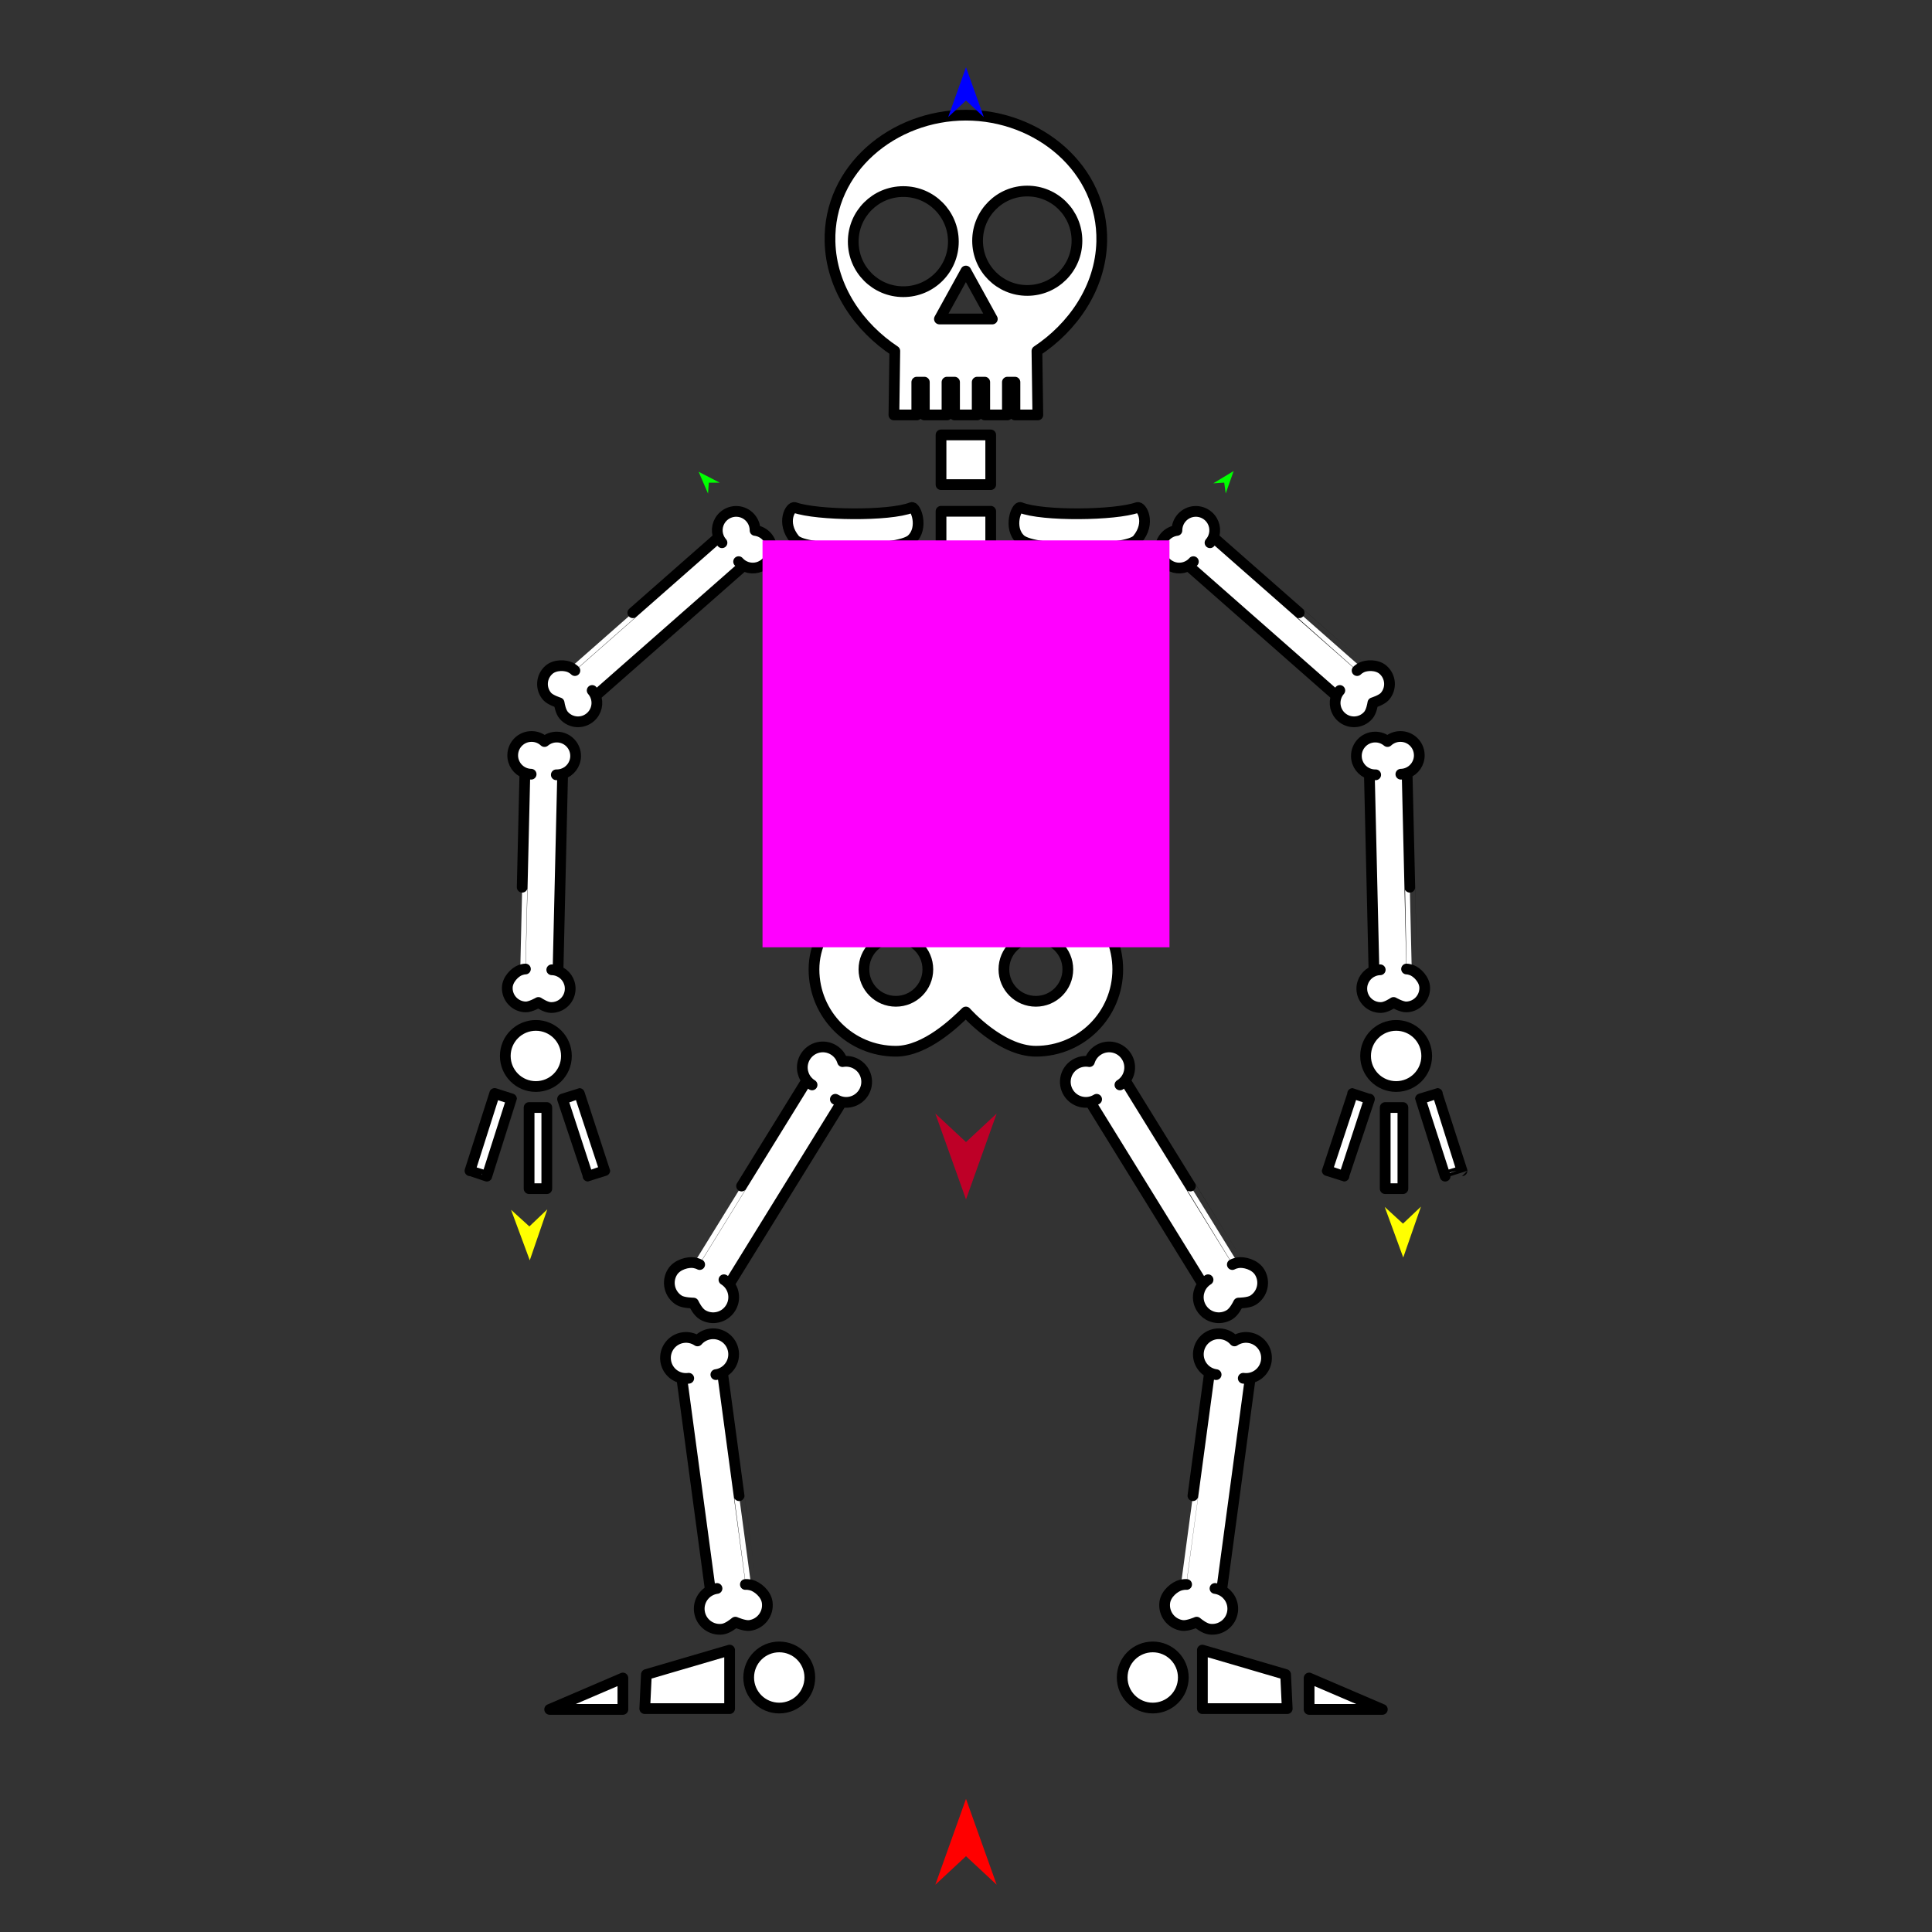 <?xml version="1.0" encoding="utf-8"?>
<!-- Generator: Moho 12.5 build 22414 -->
<!DOCTYPE svg PUBLIC "-//W3C//DTD SVG 1.1//EN" "http://www.w3.org/Graphics/SVG/1.1/DTD/svg11.dtd">
<svg version="1.1" id="Frame_0" xmlns="http://www.w3.org/2000/svg" xmlns:xlink="http://www.w3.org/1999/xlink" width="720px" height="720px">
<rect width="100%" height="100%" fill="#333333" stroke="none"/>
<g id="skeleton">
<g id="skeleton">
<path fill="#ffffff" fill-rule="evenodd" stroke="none" d="M 279.627 192.973 C 280.810 194.318 281.389 195.982 281.389 197.676 C 283.064 197.886 284.640 198.672 285.823 200.017 C 288.395 202.940 288.111 207.373 285.188 209.944 C 282.879 211.976 279.627 212.225 277.115 210.810 C 259.692 226.121 236.053 246.913 221.934 259.335 C 223.022 262.018 222.359 265.211 220.050 267.242 C 217.127 269.813 212.694 269.530 210.123 266.607 C 208.940 265.262 208.510 262.748 208.366 261.910 C 208.366 261.910 205.110 260.907 203.927 259.562 C 201.356 256.639 201.639 252.207 204.562 249.635 C 206.872 247.604 210.772 247.821 212.635 248.770 C 212.605 248.784 256.148 210.501 267.816 200.244 C 266.729 197.562 267.391 194.369 269.700 192.337 C 272.623 189.766 277.056 190.050 279.627 192.973 Z"/>
<path fill="none" stroke="#000000" stroke-width="4" stroke-linecap="round" stroke-linejoin="round" d="M 212.635 248.770 C 213.110 249.027 213.736 249.392 214.247 249.905 M 277.115 210.810 C 276.422 210.420 275.801 209.922 275.261 209.309 M 279.627 192.973 C 280.810 194.318 281.389 195.982 281.389 197.676 C 283.064 197.886 284.640 198.672 285.823 200.017 C 288.395 202.940 288.111 207.373 285.188 209.944 C 282.879 211.976 279.627 212.225 277.115 210.810 C 259.692 226.121 236.053 246.913 221.934 259.335 C 221.640 258.609 221.226 257.929 220.686 257.315 M 269.700 192.337 C 272.623 189.766 277.056 190.050 279.627 192.973 M 267.816 200.244 C 266.729 197.562 267.391 194.369 269.700 192.337 M 269.065 202.265 C 268.525 201.651 268.111 200.970 267.816 200.244 C 256.148 210.501 212.605 248.784 212.635 248.770 C 210.772 247.821 206.872 247.604 204.562 249.635 C 201.639 252.207 201.356 256.639 203.927 259.562 C 205.110 260.907 208.366 261.910 208.366 261.910 C 208.510 262.748 208.940 265.262 210.123 266.607 C 212.694 269.530 217.127 269.813 220.050 267.242 C 222.359 265.211 223.022 262.018 221.934 259.335 "/>
<path fill="#ffffff" fill-rule="evenodd" stroke="#000000" stroke-width="4" stroke-linecap="round" stroke-linejoin="round" d="M 317.979 90.048 C 317.980 79.721 326.310 71.390 336.637 71.390 C 346.964 71.390 355.295 79.721 355.295 90.048 C 355.295 100.375 346.964 108.706 336.637 108.706 C 326.310 108.706 317.979 100.375 317.979 90.048 M 350.093 118.880 C 350.094 118.878 359.951 101.005 359.952 101.003 C 359.953 101.005 369.811 118.878 369.812 118.880 C 369.810 118.880 350.095 118.880 350.093 118.880 M 364.314 89.719 C 364.314 79.469 372.582 71.200 382.832 71.200 C 393.082 71.200 401.351 79.469 401.351 89.719 C 401.351 99.969 393.083 108.238 382.832 108.238 C 372.582 108.238 364.314 99.969 364.314 89.719 M 333.137 154.633 C 333.137 154.630 333.399 135.730 333.467 130.798 C 320.330 122.098 309.722 107.443 309.316 89.999 C 308.688 62.946 332.891 42.917 359.952 42.917 C 387.013 42.917 411.217 62.946 410.588 89.999 C 410.183 107.443 399.574 122.098 386.437 130.798 C 386.506 135.730 386.768 154.630 386.768 154.633 C 386.767 154.633 378.242 154.633 378.241 154.633 C 378.241 154.631 378.241 142.424 378.241 142.423 C 378.241 142.423 375.428 142.423 375.427 142.423 C 375.427 142.424 375.427 154.631 375.427 154.633 C 375.426 154.633 366.987 154.633 366.986 154.633 C 366.986 154.631 366.986 142.424 366.986 142.423 C 366.986 142.423 364.173 142.423 364.173 142.423 C 364.173 142.424 364.173 154.631 364.173 154.633 C 364.172 154.633 355.733 154.633 355.732 154.633 C 355.732 154.631 355.732 142.424 355.732 142.423 C 355.731 142.423 352.918 142.423 352.918 142.423 C 352.918 142.424 352.918 154.631 352.918 154.633 C 352.917 154.633 344.477 154.633 344.477 154.633 C 344.477 154.631 344.477 142.424 344.477 142.423 C 344.477 142.423 341.664 142.423 341.664 142.423 C 341.664 142.424 341.664 154.631 341.664 154.633 C 341.663 154.633 333.138 154.633 333.137 154.633 Z"/>
<path fill="#ffffff" fill-rule="evenodd" stroke="none" d="M 198.268 274.464 C 200.059 274.506 201.674 275.208 202.920 276.356 C 204.210 275.267 205.856 274.640 207.647 274.682 C 211.539 274.773 214.606 277.986 214.515 281.878 C 214.443 284.953 212.423 287.513 209.680 288.401 C 209.128 311.589 208.393 343.062 207.957 361.863 C 210.667 362.881 212.565 365.532 212.494 368.607 C 212.403 372.499 209.190 375.565 205.298 375.475 C 203.507 375.433 201.367 374.046 200.654 373.584 C 200.654 373.584 197.709 375.298 195.919 375.256 C 192.027 375.166 188.960 371.953 189.051 368.061 C 189.123 364.986 191.925 362.266 193.886 361.538 C 193.876 361.570 195.241 303.607 195.609 288.076 C 192.899 287.058 191.000 284.407 191.072 281.332 C 191.163 277.440 194.376 274.373 198.268 274.464 Z"/>
<path fill="none" stroke="#000000" stroke-width="4" stroke-linecap="round" stroke-linejoin="round" d="M 193.886 361.538 C 194.397 361.364 195.090 361.151 195.814 361.123 M 209.680 288.401 C 208.924 288.646 208.136 288.766 207.319 288.747 M 198.268 274.464 C 200.059 274.506 201.674 275.208 202.920 276.356 C 204.210 275.267 205.856 274.640 207.647 274.682 C 211.539 274.773 214.606 277.986 214.515 281.878 C 214.443 284.953 212.423 287.513 209.680 288.401 C 209.128 311.589 208.393 343.062 207.957 361.863 C 207.224 361.587 206.443 361.430 205.626 361.411 M 191.072 281.332 C 191.163 277.440 194.376 274.373 198.268 274.464 M 195.609 288.076 C 192.899 287.058 191.000 284.407 191.072 281.332 M 197.940 288.528 C 197.123 288.509 196.342 288.352 195.609 288.076 C 195.241 303.607 193.876 361.570 193.886 361.538 C 191.925 362.266 189.123 364.986 189.051 368.061 C 188.960 371.953 192.027 375.166 195.919 375.256 C 197.709 375.298 200.654 373.584 200.654 373.584 C 201.367 374.046 203.507 375.433 205.298 375.475 C 209.190 375.565 212.403 372.499 212.494 368.607 C 212.565 365.532 210.667 362.881 207.957 361.863 "/>
<path fill="#ffffff" fill-rule="evenodd" stroke="#000000" stroke-width="4" stroke-linecap="round" stroke-linejoin="round" d="M 290.404 613.763 C 296.709 613.763 301.795 618.849 301.795 625.153 C 301.795 631.458 296.709 636.543 290.404 636.543 C 284.100 636.543 279.015 631.458 279.015 625.153 C 279.015 618.849 284.100 613.763 290.404 613.763 Z"/>
<path fill="#ffffff" fill-rule="evenodd" stroke="#000000" stroke-width="4" stroke-linecap="round" stroke-linejoin="round" d="M 350.692 162.080 C 350.694 162.080 369.210 162.080 369.212 162.080 C 369.212 162.082 369.212 180.598 369.212 180.600 C 369.210 180.600 350.694 180.600 350.692 180.600 C 350.692 180.598 350.692 162.082 350.692 162.080 Z"/>
<path fill="#ffffff" fill-rule="evenodd" stroke="#000000" stroke-width="4" stroke-linecap="round" stroke-linejoin="round" d="M 350.692 190.542 C 350.694 190.542 369.210 190.542 369.212 190.542 C 369.212 190.544 369.212 209.060 369.212 209.062 C 369.210 209.062 350.694 209.062 350.692 209.062 C 350.692 209.060 350.692 190.544 350.692 190.542 Z"/>
<path fill="#ffffff" fill-rule="evenodd" stroke="#000000" stroke-width="4" stroke-linecap="round" stroke-linejoin="round" d="M 350.692 219.004 C 350.694 219.004 369.210 219.004 369.212 219.004 C 369.212 219.006 369.212 237.522 369.212 237.524 C 369.210 237.524 350.694 237.524 350.692 237.524 C 350.692 237.522 350.692 219.006 350.692 219.004 Z"/>
<path fill="#ffffff" fill-rule="evenodd" stroke="#000000" stroke-width="4" stroke-linecap="round" stroke-linejoin="round" d="M 350.692 248.501 C 350.694 248.501 369.210 248.501 369.212 248.501 C 369.212 248.503 369.212 267.019 369.212 267.021 C 369.210 267.021 350.694 267.021 350.692 267.021 C 350.692 267.019 350.692 248.503 350.692 248.501 Z"/>
<path fill="#ffffff" fill-rule="evenodd" stroke="#000000" stroke-width="4" stroke-linecap="round" stroke-linejoin="round" d="M 350.692 277.998 C 350.694 277.998 369.210 277.998 369.212 277.998 C 369.212 278.000 369.212 296.516 369.212 296.518 C 369.210 296.518 350.694 296.518 350.692 296.518 C 350.692 296.516 350.692 278.000 350.692 277.998 Z"/>
<path fill="#ffffff" fill-rule="evenodd" stroke="#000000" stroke-width="4" stroke-linecap="round" stroke-linejoin="round" d="M 350.692 306.977 C 350.694 306.977 369.210 306.977 369.212 306.977 C 369.212 306.979 369.212 325.496 369.212 325.497 C 369.210 325.497 350.694 325.497 350.692 325.497 C 350.692 325.496 350.692 306.979 350.692 306.977 Z"/>
<path fill="#ffffff" fill-rule="evenodd" stroke="#000000" stroke-width="4" stroke-linecap="round" stroke-linejoin="round" d="M 333.869 330.720 C 345.020 330.738 354.747 336.657 359.954 345.349 C 365.453 337.033 375.054 330.720 386.035 330.720 C 402.929 330.720 416.558 344.349 416.558 361.243 C 416.558 378.137 402.929 391.766 386.035 391.766 C 372.834 391.766 359.954 377.137 359.954 377.137 C 356.220 380.794 345.020 391.765 333.869 391.765 C 316.975 391.765 303.347 378.137 303.347 361.243 C 303.347 344.349 319.578 330.697 333.869 330.720 M 374.125 361.243 C 374.125 354.651 379.443 349.333 386.035 349.333 C 392.627 349.333 397.945 354.651 397.945 361.243 C 397.945 367.835 392.627 373.153 386.035 373.153 C 379.443 373.153 374.125 367.835 374.125 361.243 M 321.960 361.243 C 321.960 354.651 327.278 349.333 333.869 349.333 C 340.461 349.333 345.779 354.651 345.779 361.243 C 345.779 367.835 340.461 373.152 333.869 373.152 C 327.278 373.152 321.960 367.835 321.960 361.243 Z"/>
<path fill="#ffffff" fill-rule="evenodd" stroke="#000000" stroke-width="4" stroke-linecap="round" stroke-linejoin="round" d="M 380.310 189.141 C 388.398 192.422 415.746 192.068 423.841 189.141 C 425.354 188.594 429.098 194.704 423.841 201.044 C 420.084 205.574 385.381 205.702 380.310 201.044 C 375.632 196.746 378.819 188.536 380.310 189.141 Z"/>
<path fill="#ffffff" fill-rule="evenodd" stroke="#000000" stroke-width="4" stroke-linecap="round" stroke-linejoin="round" d="M 380.310 216.051 C 388.398 219.332 415.746 218.978 423.841 216.051 C 425.354 215.504 429.098 221.613 423.841 227.953 C 420.084 232.484 385.381 232.612 380.310 227.953 C 375.632 223.655 378.819 215.446 380.310 216.051 Z"/>
<path fill="#ffffff" fill-rule="evenodd" stroke="#000000" stroke-width="4" stroke-linecap="round" stroke-linejoin="round" d="M 380.310 243.478 C 388.398 246.759 415.746 246.405 423.841 243.478 C 425.354 242.931 429.098 249.040 423.841 255.380 C 420.084 259.911 385.381 260.039 380.310 255.380 C 375.632 251.082 378.819 242.873 380.310 243.478 Z"/>
<path fill="#ffffff" fill-rule="evenodd" stroke="#000000" stroke-width="4" stroke-linecap="round" stroke-linejoin="round" d="M 339.716 189.141 C 331.629 192.422 304.281 192.068 296.186 189.141 C 294.673 188.594 290.929 194.704 296.186 201.044 C 299.943 205.574 334.645 205.702 339.716 201.044 C 344.395 196.746 341.208 188.536 339.716 189.141 Z"/>
<path fill="#ffffff" fill-rule="evenodd" stroke="#000000" stroke-width="4" stroke-linecap="round" stroke-linejoin="round" d="M 339.716 216.051 C 331.629 219.332 304.281 218.978 296.186 216.051 C 294.673 215.504 290.929 221.613 296.186 227.953 C 299.943 232.484 334.645 232.612 339.716 227.953 C 344.395 223.655 341.208 215.446 339.716 216.051 Z"/>
<path fill="#ffffff" fill-rule="evenodd" stroke="#000000" stroke-width="4" stroke-linecap="round" stroke-linejoin="round" d="M 339.716 243.478 C 331.629 246.759 304.281 246.405 296.186 243.478 C 294.673 242.931 290.929 249.040 296.186 255.380 C 299.943 259.911 334.645 260.039 339.716 255.380 C 344.395 251.082 341.208 242.873 339.716 243.478 Z"/>
<path fill="#ffffff" fill-rule="evenodd" stroke="none" d="M 310.673 391.301 C 312.330 392.324 313.460 393.871 313.998 395.632 C 315.806 395.320 317.695 395.637 319.352 396.659 C 322.954 398.883 324.066 403.584 321.842 407.186 C 320.085 410.031 316.783 411.323 313.721 410.648 C 300.460 432.102 282.474 461.228 271.734 478.628 C 273.716 481.073 274.041 484.603 272.284 487.449 C 270.060 491.051 265.360 492.163 261.758 489.939 C 260.101 488.916 258.855 486.438 258.440 485.612 C 258.440 485.612 254.735 485.603 253.078 484.580 C 249.476 482.356 248.364 477.656 250.588 474.054 C 252.345 471.208 256.470 470.196 258.710 470.591 C 258.683 470.616 291.817 416.981 300.697 402.611 C 298.714 400.167 298.389 396.636 300.146 393.790 C 302.370 390.188 307.070 389.077 310.673 391.301 Z"/>
<path fill="none" stroke="#000000" stroke-width="4" stroke-linecap="round" stroke-linejoin="round" d="M 258.710 470.591 C 259.285 470.709 260.052 470.889 260.746 471.261 M 313.721 410.648 C 312.877 410.462 312.072 410.142 311.316 409.675 M 310.673 391.301 C 312.330 392.324 313.460 393.871 313.998 395.632 C 315.806 395.320 317.695 395.637 319.352 396.659 C 322.954 398.883 324.066 403.584 321.842 407.186 C 320.085 410.031 316.783 411.323 313.721 410.648 C 300.460 432.102 282.474 461.228 271.734 478.628 C 271.197 477.967 270.551 477.390 269.794 476.923 M 300.146 393.790 C 302.370 390.188 307.070 389.077 310.673 391.301 M 300.697 402.611 C 298.714 400.167 298.389 396.636 300.146 393.790 M 302.636 404.316 C 301.880 403.849 301.233 403.273 300.697 402.611 C 291.817 416.981 258.683 470.616 258.710 470.591 C 256.470 470.196 252.345 471.208 250.588 474.054 C 248.364 477.656 249.476 482.356 253.078 484.580 C 254.735 485.603 258.440 485.612 258.440 485.612 C 258.855 486.438 260.101 488.916 261.758 489.939 C 265.360 492.163 270.060 491.051 272.284 487.449 C 274.041 484.603 273.716 481.073 271.734 478.628 "/>
<path fill="#ffffff" fill-rule="evenodd" stroke="none" d="M 264.743 497.122 C 262.813 497.382 261.151 498.335 259.943 499.724 C 258.418 498.702 256.564 498.223 254.634 498.482 C 250.438 499.047 247.509 502.886 248.073 507.082 C 248.519 510.397 251.009 512.921 254.080 513.552 C 257.455 538.546 262.021 572.472 264.744 592.738 C 261.938 594.163 260.204 597.255 260.650 600.570 C 261.214 604.765 265.054 607.695 269.249 607.131 C 271.179 606.871 273.326 605.115 274.041 604.530 C 274.041 604.530 277.429 606.030 279.359 605.770 C 283.554 605.206 286.484 601.366 285.919 597.171 C 285.474 593.856 282.118 591.252 279.912 590.701 C 279.926 590.734 271.507 528.256 269.249 511.515 C 272.055 510.090 273.789 506.997 273.343 503.683 C 272.779 499.487 268.939 496.558 264.743 497.122 Z"/>
<path fill="none" stroke="#000000" stroke-width="4" stroke-linecap="round" stroke-linejoin="round" d="M 279.912 590.701 C 279.339 590.574 278.565 590.427 277.780 590.484 M 254.080 513.552 C 254.927 513.725 255.792 513.761 256.673 513.642 M 264.743 497.122 C 262.813 497.382 261.151 498.335 259.943 499.724 C 258.418 498.702 256.564 498.223 254.634 498.482 C 250.438 499.047 247.509 502.886 248.073 507.082 C 248.519 510.397 251.009 512.921 254.080 513.552 C 257.455 538.546 262.021 572.472 264.744 592.738 C 265.503 592.352 266.329 592.089 267.210 591.970 M 273.343 503.683 C 272.779 499.487 268.939 496.558 264.743 497.122 M 269.249 511.515 C 272.055 510.090 273.789 506.997 273.343 503.683 M 266.783 512.282 C 267.664 512.164 268.489 511.901 269.249 511.515 C 271.507 528.256 279.926 590.734 279.912 590.701 C 282.118 591.252 285.474 593.856 285.919 597.171 C 286.484 601.366 283.554 605.206 279.359 605.770 C 277.429 606.030 274.041 604.530 274.041 604.530 C 273.326 605.115 271.179 606.871 269.249 607.131 C 265.054 607.695 261.214 604.765 260.650 600.570 C 260.204 597.255 261.938 594.163 264.744 592.738 "/>
<path fill="#ffffff" fill-rule="evenodd" stroke="#000000" stroke-width="4" stroke-linecap="round" stroke-linejoin="round" d="M 199.698 382.136 C 206.002 382.136 211.088 387.222 211.088 393.526 C 211.088 399.831 206.002 404.916 199.698 404.916 C 193.394 404.916 188.308 399.831 188.308 393.526 C 188.308 387.222 193.394 382.136 199.698 382.136 Z"/>
<path fill="#ffffff" fill-rule="evenodd" stroke="#000000" stroke-width="4" stroke-linecap="round" stroke-linejoin="round" d="M 197.180 412.742 C 197.180 412.742 203.776 412.742 203.777 412.742 C 203.777 412.745 203.777 442.974 203.777 442.977 C 203.776 442.977 197.180 442.977 197.180 442.977 C 197.180 442.974 197.180 412.745 197.180 412.742 Z"/>
<path fill="#ffffff" fill-rule="evenodd" stroke="#000000" stroke-width="4" stroke-linecap="round" stroke-linejoin="round" d="M 184.341 407.506 C 184.341 407.507 190.625 409.512 190.625 409.512 C 190.624 409.515 181.433 438.313 181.432 438.316 C 181.432 438.316 175.149 436.311 175.148 436.311 C 175.149 436.308 184.340 407.509 184.341 407.506 Z"/>
<path fill="#ffffff" fill-rule="evenodd" stroke="#000000" stroke-width="4" stroke-linecap="round" stroke-linejoin="round" d="M 209.648 409.590 C 209.648 409.590 215.911 407.522 215.912 407.522 C 215.913 407.525 225.391 436.230 225.392 436.233 C 225.392 436.233 219.129 438.301 219.128 438.301 C 219.127 438.298 209.649 409.593 209.648 409.590 Z"/>
<path fill="#ffffff" fill-rule="evenodd" stroke="none" d="M 440.373 192.973 C 439.190 194.318 438.611 195.982 438.611 197.676 C 436.936 197.887 435.360 198.673 434.177 200.017 C 431.605 202.940 431.889 207.373 434.812 209.944 C 437.121 211.976 440.373 212.225 442.885 210.810 C 460.309 226.121 483.947 246.913 498.066 259.335 C 496.978 262.018 497.641 265.211 499.950 267.242 C 502.873 269.813 507.306 269.530 509.877 266.607 C 511.060 265.262 511.490 262.748 511.634 261.910 C 511.634 261.910 514.890 260.907 516.073 259.562 C 518.644 256.639 518.361 252.207 515.438 249.635 C 513.128 247.604 509.228 247.821 507.365 248.770 C 507.395 248.784 463.852 210.501 452.184 200.245 C 453.271 197.562 452.609 194.369 450.300 192.337 C 447.377 189.766 442.944 190.050 440.373 192.973 Z"/>
<path fill="none" stroke="#000000" stroke-width="4" stroke-linecap="round" stroke-linejoin="round" d="M 507.365 248.770 C 506.891 249.027 506.264 249.392 505.753 249.905 M 442.885 210.810 C 443.577 210.420 444.199 209.923 444.739 209.309 M 440.373 192.973 C 439.190 194.318 438.611 195.982 438.611 197.676 C 436.936 197.887 435.360 198.673 434.177 200.017 C 431.605 202.940 431.889 207.373 434.812 209.944 C 437.121 211.976 440.373 212.225 442.885 210.810 C 460.309 226.121 483.947 246.913 498.066 259.335 C 498.360 258.609 498.774 257.929 499.314 257.315 M 450.300 192.337 C 447.377 189.766 442.944 190.050 440.373 192.973 M 452.184 200.245 C 453.271 197.562 452.609 194.369 450.300 192.337 M 450.935 202.265 C 451.475 201.651 451.889 200.971 452.184 200.245 C 463.852 210.501 507.395 248.784 507.365 248.770 C 509.228 247.821 513.128 247.604 515.438 249.635 C 518.361 252.207 518.644 256.639 516.073 259.562 C 514.890 260.907 511.634 261.910 511.634 261.910 C 511.490 262.748 511.060 265.262 509.877 266.607 C 507.306 269.530 502.873 269.813 499.950 267.242 C 497.641 265.211 496.978 262.018 498.066 259.335 "/>
<path fill="#ffffff" fill-rule="evenodd" stroke="none" d="M 521.732 274.464 C 519.941 274.506 518.326 275.208 517.080 276.356 C 515.790 275.267 514.144 274.641 512.353 274.682 C 508.461 274.773 505.395 277.986 505.485 281.878 C 505.557 284.953 507.577 287.513 510.320 288.401 C 510.872 311.589 511.607 343.062 512.043 361.863 C 509.333 362.881 507.435 365.532 507.506 368.607 C 507.597 372.499 510.810 375.566 514.702 375.475 C 516.492 375.433 518.633 374.046 519.346 373.584 C 519.346 373.584 522.290 375.298 524.081 375.256 C 527.973 375.166 531.040 371.953 530.949 368.061 C 530.878 364.986 528.075 362.266 526.114 361.538 C 526.124 361.570 524.759 303.607 524.391 288.076 C 527.100 287.058 529.000 284.407 528.928 281.332 C 528.837 277.440 525.624 274.373 521.732 274.464 Z"/>
<path fill="none" stroke="#000000" stroke-width="4" stroke-linecap="round" stroke-linejoin="round" d="M 526.114 361.538 C 525.603 361.364 524.910 361.151 524.186 361.123 M 510.320 288.401 C 511.076 288.646 511.863 288.766 512.681 288.747 M 521.732 274.464 C 519.941 274.506 518.326 275.208 517.080 276.356 C 515.790 275.267 514.144 274.641 512.353 274.682 C 508.461 274.773 505.395 277.986 505.485 281.878 C 505.557 284.953 507.577 287.513 510.320 288.401 C 510.872 311.589 511.607 343.062 512.043 361.863 C 512.776 361.587 513.557 361.430 514.374 361.411 M 528.928 281.332 C 528.837 277.440 525.624 274.373 521.732 274.464 M 524.391 288.076 C 527.100 287.058 529.000 284.407 528.928 281.332 M 522.060 288.528 C 522.877 288.509 523.658 288.352 524.391 288.076 C 524.759 303.607 526.124 361.570 526.114 361.538 C 528.075 362.266 530.878 364.986 530.949 368.061 C 531.040 371.953 527.973 375.166 524.081 375.256 C 522.290 375.298 519.346 373.584 519.346 373.584 C 518.633 374.046 516.492 375.433 514.702 375.475 C 510.810 375.566 507.597 372.499 507.506 368.607 C 507.435 365.532 509.333 362.881 512.043 361.863 "/>
<path fill="#ffffff" fill-rule="evenodd" stroke="#000000" stroke-width="4" stroke-linecap="round" stroke-linejoin="round" d="M 429.596 613.763 C 423.291 613.763 418.206 618.849 418.206 625.153 C 418.206 631.458 423.291 636.543 429.596 636.543 C 435.900 636.543 440.986 631.458 440.986 625.153 C 440.986 618.849 435.900 613.763 429.596 613.763 Z"/>
<path fill="#ffffff" fill-rule="evenodd" stroke="none" d="M 409.328 391.301 C 407.671 392.324 406.540 393.871 406.002 395.632 C 404.194 395.320 402.305 395.637 400.648 396.659 C 397.046 398.883 395.934 403.584 398.158 407.186 C 399.915 410.031 403.217 411.323 406.279 410.648 C 419.540 432.102 437.526 461.228 448.266 478.628 C 446.284 481.073 445.959 484.603 447.716 487.449 C 449.940 491.051 454.640 492.163 458.242 489.939 C 459.899 488.916 461.145 486.438 461.560 485.612 C 461.560 485.612 465.265 485.603 466.922 484.580 C 470.524 482.356 471.636 477.656 469.412 474.054 C 467.655 471.208 463.530 470.196 461.290 470.591 C 461.317 470.616 428.184 416.981 419.303 402.611 C 421.286 400.167 421.611 396.636 419.854 393.790 C 417.630 390.188 412.930 389.077 409.328 391.301 Z"/>
<path fill="none" stroke="#000000" stroke-width="4" stroke-linecap="round" stroke-linejoin="round" d="M 461.290 470.591 C 460.715 470.709 459.948 470.889 459.254 471.261 M 406.279 410.648 C 407.123 410.462 407.928 410.142 408.684 409.675 M 409.328 391.301 C 407.671 392.324 406.540 393.871 406.002 395.632 C 404.194 395.320 402.305 395.637 400.648 396.659 C 397.046 398.883 395.934 403.584 398.158 407.186 C 399.915 410.031 403.217 411.323 406.279 410.648 C 419.540 432.102 437.526 461.228 448.266 478.628 C 448.803 477.967 449.449 477.390 450.206 476.923 M 419.854 393.790 C 417.630 390.188 412.930 389.077 409.328 391.301 M 419.303 402.611 C 421.286 400.167 421.611 396.636 419.854 393.790 M 417.364 404.316 C 418.120 403.849 418.767 403.273 419.303 402.611 C 428.184 416.981 461.317 470.616 461.290 470.591 C 463.530 470.196 467.655 471.208 469.412 474.054 C 471.636 477.656 470.524 482.356 466.922 484.580 C 465.265 485.603 461.560 485.612 461.560 485.612 C 461.145 486.438 459.899 488.916 458.242 489.939 C 454.640 492.163 449.940 491.051 447.716 487.449 C 445.959 484.603 446.284 481.073 448.266 478.628 "/>
<path fill="#ffffff" fill-rule="evenodd" stroke="none" d="M 455.257 497.122 C 457.187 497.382 458.849 498.335 460.057 499.724 C 461.582 498.702 463.436 498.223 465.366 498.482 C 469.562 499.047 472.491 502.886 471.927 507.082 C 471.481 510.397 468.991 512.921 465.920 513.552 C 462.545 538.546 457.980 572.472 455.256 592.738 C 458.062 594.163 459.796 597.255 459.350 600.570 C 458.786 604.765 454.946 607.695 450.751 607.131 C 448.821 606.871 446.674 605.115 445.959 604.530 C 445.959 604.530 442.571 606.030 440.641 605.770 C 436.446 605.206 433.516 601.366 434.081 597.171 C 434.526 593.856 437.882 591.252 440.088 590.701 C 440.074 590.734 448.493 528.256 450.751 511.515 C 447.945 510.090 446.211 506.997 446.657 503.683 C 447.221 499.487 451.061 496.558 455.257 497.122 Z"/>
<path fill="none" stroke="#000000" stroke-width="4" stroke-linecap="round" stroke-linejoin="round" d="M 440.088 590.701 C 440.661 590.574 441.435 590.427 442.220 590.484 M 465.920 513.552 C 465.074 513.725 464.208 513.761 463.327 513.642 M 455.257 497.122 C 457.187 497.382 458.849 498.335 460.057 499.724 C 461.582 498.702 463.436 498.223 465.366 498.482 C 469.562 499.047 472.491 502.886 471.927 507.082 C 471.481 510.397 468.991 512.921 465.920 513.552 C 462.545 538.546 457.980 572.472 455.256 592.738 C 454.497 592.352 453.671 592.089 452.790 591.970 M 446.657 503.683 C 447.221 499.487 451.061 496.558 455.257 497.122 M 450.751 511.515 C 447.945 510.090 446.211 506.997 446.657 503.683 M 453.217 512.282 C 452.336 512.164 451.511 511.901 450.751 511.515 C 448.493 528.256 440.074 590.734 440.088 590.701 C 437.882 591.252 434.526 593.856 434.081 597.171 C 433.516 601.366 436.446 605.206 440.641 605.770 C 442.571 606.030 445.959 604.530 445.959 604.530 C 446.674 605.115 448.821 606.871 450.751 607.131 C 454.946 607.695 458.786 604.765 459.350 600.570 C 459.796 597.255 458.062 594.163 455.256 592.738 "/>
<path fill="#ffffff" fill-rule="evenodd" stroke="#000000" stroke-width="4" stroke-linecap="round" stroke-linejoin="round" d="M 487.868 625.341 C 487.868 625.343 487.868 637.043 487.868 637.044 C 487.871 637.044 515.157 637.044 515.160 637.044 C 515.157 637.043 487.871 625.342 487.868 625.341 Z"/>
<path fill="#ffffff" fill-rule="evenodd" stroke="#000000" stroke-width="4" stroke-linecap="round" stroke-linejoin="round" d="M 520.302 382.136 C 513.998 382.136 508.912 387.222 508.912 393.526 C 508.912 399.831 513.998 404.916 520.302 404.916 C 526.607 404.916 531.692 399.830 531.692 393.526 C 531.692 387.222 526.607 382.136 520.302 382.136 Z"/>
<path fill="#ffffff" fill-rule="evenodd" stroke="#000000" stroke-width="4" stroke-linecap="round" stroke-linejoin="round" d="M 522.820 412.742 C 522.820 412.742 516.224 412.742 516.224 412.742 C 516.224 412.745 516.224 442.974 516.224 442.977 C 516.224 442.977 522.820 442.977 522.820 442.977 C 522.820 442.974 522.820 412.745 522.820 412.742 Z"/>
<path fill="#ffffff" fill-rule="evenodd" stroke="#000000" stroke-width="4" stroke-linecap="round" stroke-linejoin="round" d="M 535.660 407.507 C 535.659 407.507 529.375 409.512 529.375 409.512 C 529.376 409.515 538.567 438.314 538.568 438.317 C 538.568 438.316 544.851 436.311 544.852 436.311 C 544.851 436.308 535.660 407.510 535.660 407.507 Z"/>
<path fill="#ffffff" fill-rule="evenodd" stroke="#000000" stroke-width="4" stroke-linecap="round" stroke-linejoin="round" d="M 510.353 409.590 C 510.352 409.590 504.089 407.522 504.088 407.522 C 504.087 407.525 494.609 436.230 494.608 436.233 C 494.608 436.233 500.871 438.301 500.872 438.301 C 500.873 438.298 510.352 409.593 510.353 409.590 Z"/>
<path fill="#ffffff" fill-rule="evenodd" stroke="#000000" stroke-width="4" stroke-linejoin="round" d="M 448.093 614.946 C 448.096 614.947 479.107 624.032 479.110 624.033 C 479.110 624.034 479.716 636.752 479.716 636.754 C 479.713 636.754 448.096 636.754 448.093 636.754 C 448.093 636.751 448.093 614.948 448.093 614.946 Z"/>
<path fill="#ffffff" fill-rule="evenodd" stroke="#000000" stroke-width="4" stroke-linecap="round" stroke-linejoin="round" d="M 232.132 625.341 C 232.132 625.343 232.132 637.043 232.132 637.044 C 232.129 637.044 204.843 637.044 204.840 637.044 C 204.843 637.043 232.129 625.342 232.132 625.341 Z"/>
<path fill="#ffffff" fill-rule="evenodd" stroke="#000000" stroke-width="4" stroke-linejoin="round" d="M 271.907 614.946 C 271.904 614.947 240.893 624.032 240.890 624.033 C 240.890 624.034 240.284 636.752 240.284 636.754 C 240.287 636.754 271.904 636.754 271.907 636.754 C 271.907 636.751 271.907 614.948 271.907 614.946 Z"/>
</g>
<g id="specs_2">
<path fill="#ff00ff" fill-rule="evenodd" stroke="none" d="M 284.171 353.037 C 284.187 353.037 435.813 353.037 435.829 353.037 C 435.829 353.021 435.829 201.395 435.829 201.379 C 435.813 201.379 284.187 201.379 284.171 201.379 C 284.171 201.395 284.171 353.021 284.171 353.037 Z"/>
<path fill="#ff0000" fill-rule="evenodd" stroke="none" d="M 360.000 670.375 C 360.001 670.378 371.431 702.383 371.432 702.386 C 371.431 702.385 360.001 691.750 360.000 691.749 C 359.999 691.750 348.569 702.385 348.568 702.386 C 348.569 702.383 359.999 670.378 360.000 670.375 Z"/>
<path fill="#0000ff" fill-rule="evenodd" stroke="none" d="M 360.000 25.041 C 360.001 25.043 366.640 43.634 366.641 43.636 C 366.640 43.635 360.001 37.458 360.000 37.457 C 359.999 37.458 353.360 43.635 353.359 43.636 C 353.360 43.634 359.999 25.043 360.000 25.041 Z"/>
<path fill="#ffff00" fill-rule="evenodd" stroke="none" d="M 197.430 469.677 C 197.429 469.675 190.457 450.857 190.456 450.855 C 190.457 450.856 197.280 457.056 197.281 457.056 C 197.282 457.056 203.957 450.697 203.957 450.696 C 203.957 450.698 197.431 469.675 197.430 469.677 Z"/>
<path fill="#ffff00" fill-rule="evenodd" stroke="none" d="M 522.949 468.636 C 522.949 468.635 529.543 449.681 529.544 449.679 C 529.543 449.679 522.845 456.015 522.845 456.016 C 522.844 456.015 516.043 449.791 516.042 449.790 C 516.043 449.792 522.948 468.635 522.949 468.636 Z"/>
<path fill="#00ff00" fill-rule="evenodd" stroke="none" d="M 459.750 175.531 C 459.749 175.532 456.788 183.893 456.788 183.894 C 456.788 183.894 456.227 179.857 456.227 179.857 C 456.227 179.857 452.161 180.125 452.160 180.125 C 452.161 180.125 459.749 175.531 459.750 175.531 Z"/>
<path fill="#00ff00" fill-rule="evenodd" stroke="none" d="M 260.353 175.808 C 260.353 175.809 263.866 183.954 263.866 183.955 C 263.866 183.955 264.156 179.890 264.156 179.890 C 264.157 179.890 268.232 179.886 268.232 179.886 C 268.231 179.886 260.354 175.809 260.353 175.808 Z"/>
<path fill="#be0027" fill-rule="evenodd" stroke="none" d="M 360.000 446.992 C 360.001 446.989 371.431 414.984 371.432 414.981 C 371.431 414.982 360.001 425.617 360.000 425.618 C 359.999 425.617 348.569 414.982 348.568 414.981 C 348.569 414.984 359.999 446.989 360.000 446.992 Z"/>
</g>
</g>
</svg>
